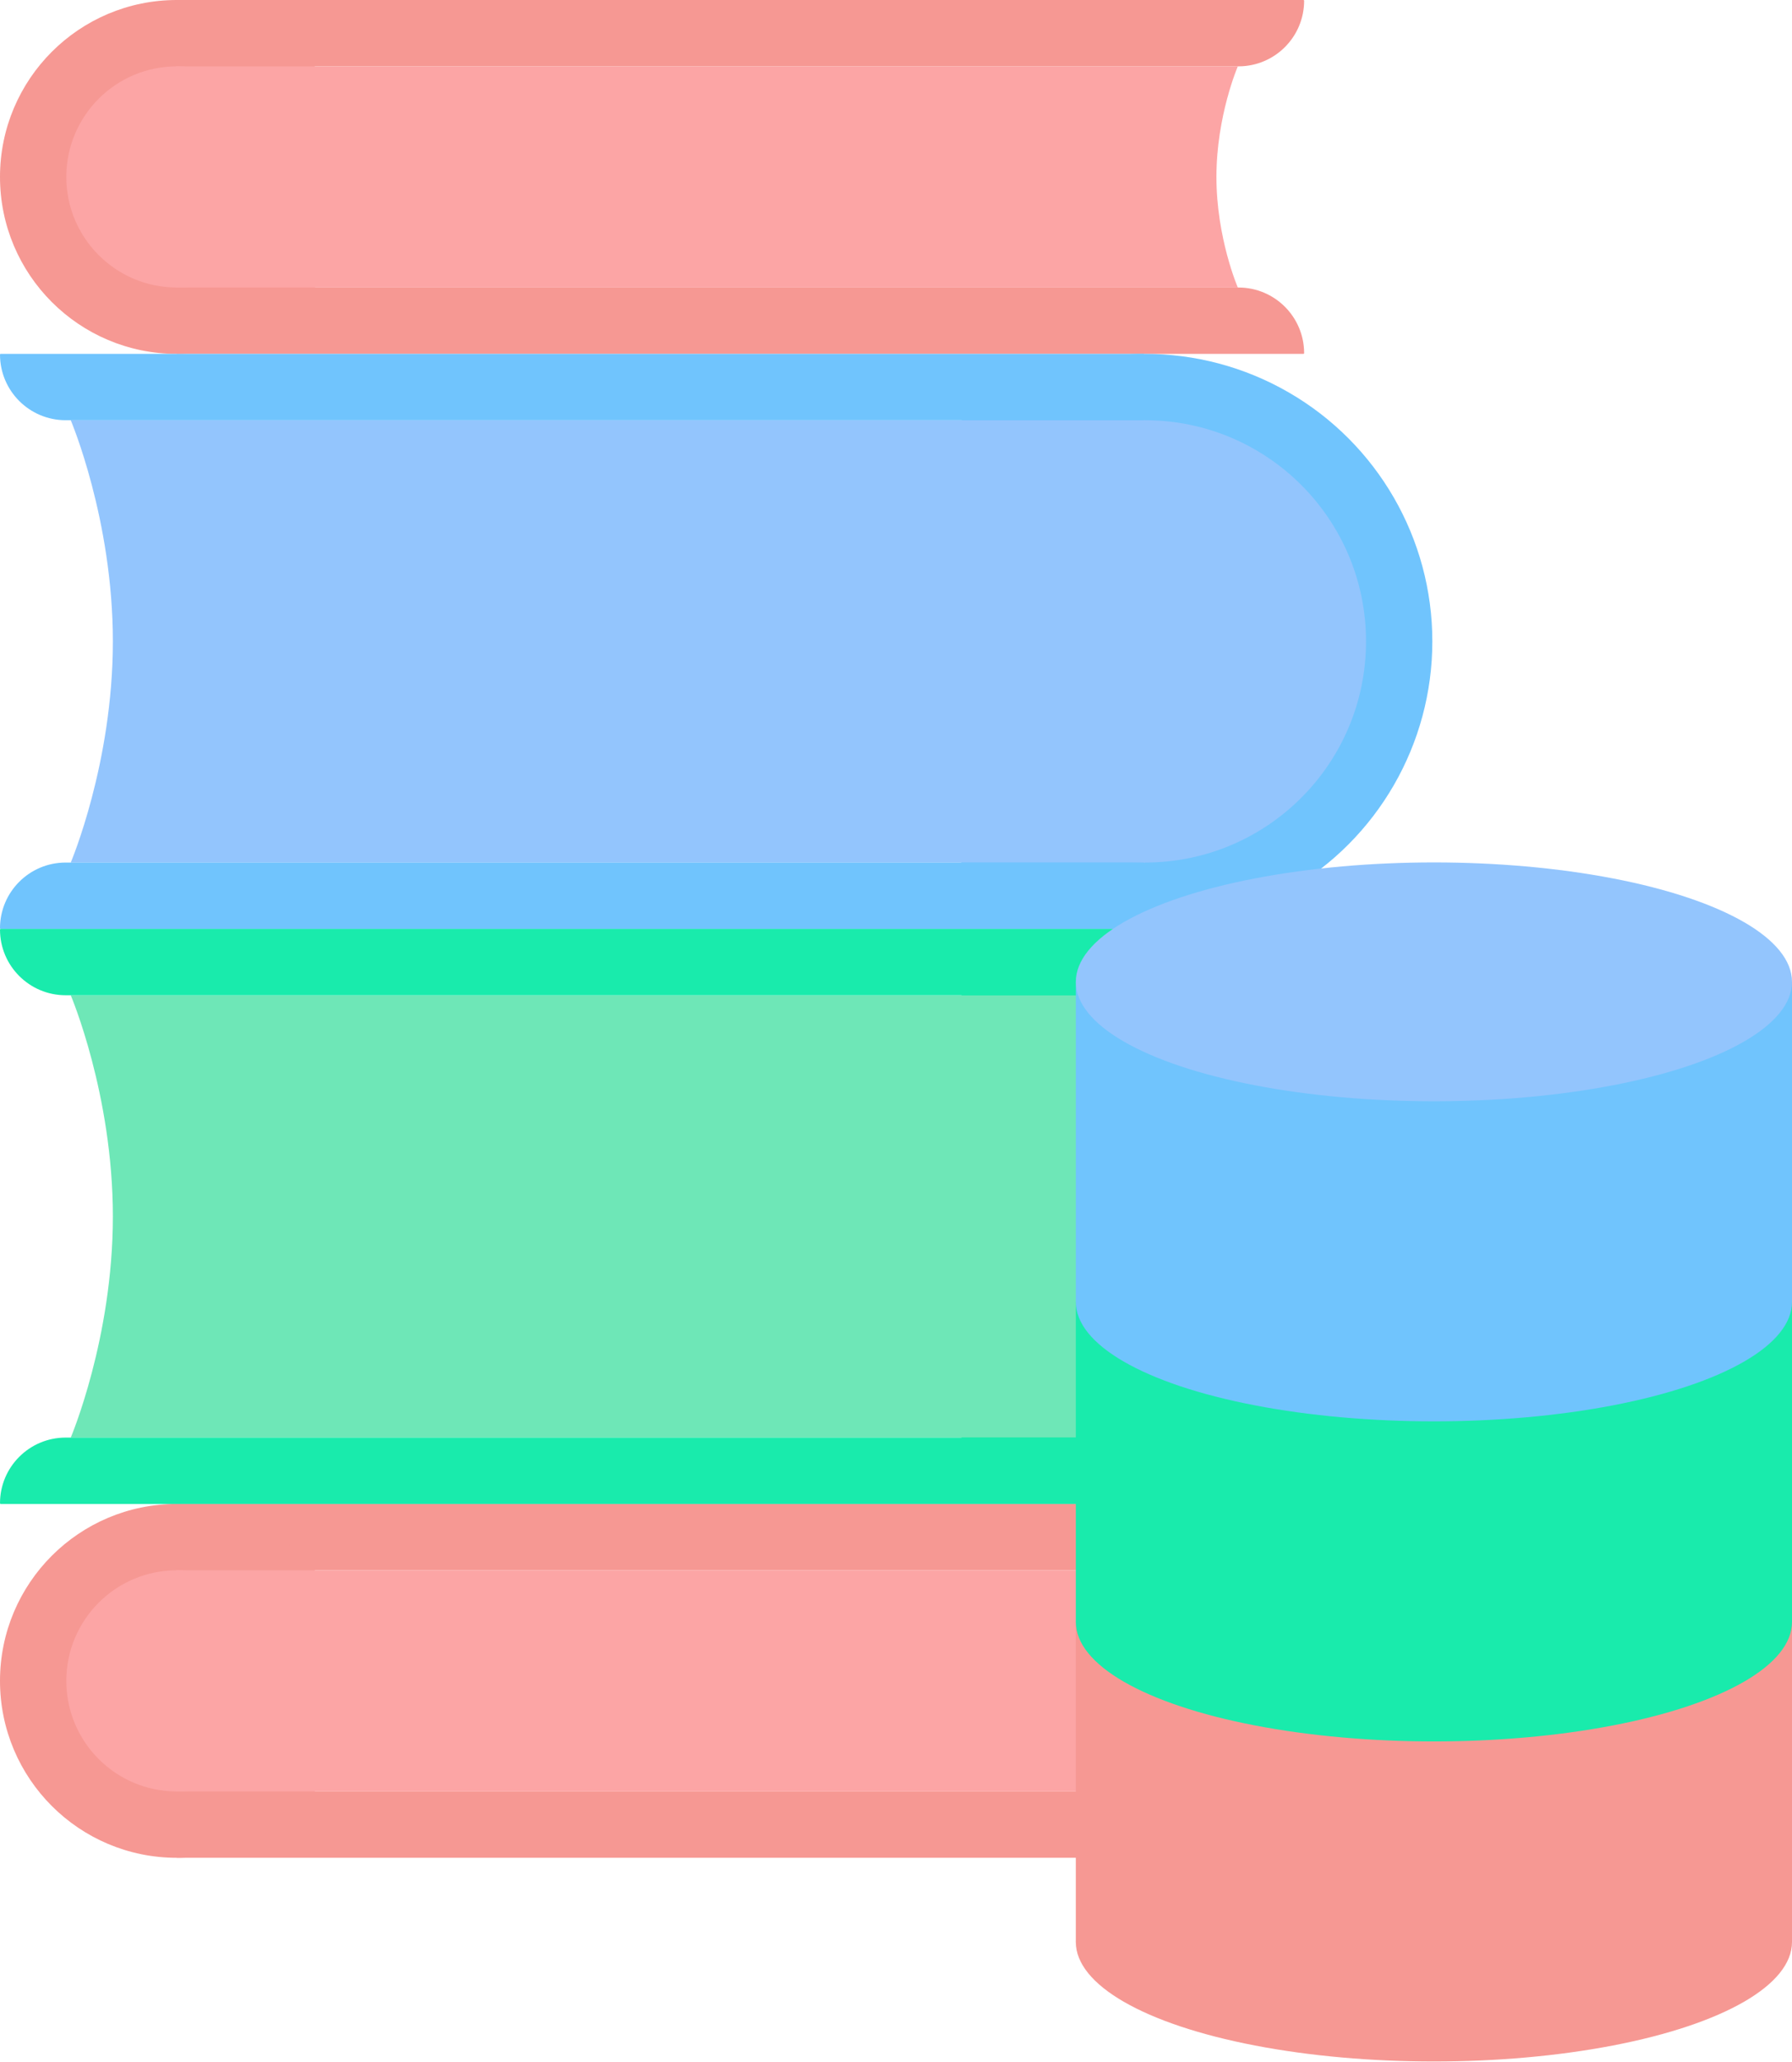 <svg width="320" height="368" viewBox="0 0 320 368" fill="none" xmlns="http://www.w3.org/2000/svg">
<path d="M31.577 0H232.763C232.828 0 232.88 0.052 232.88 0.117V0.117C232.88 6.592 227.631 11.841 221.156 11.841H31.577V0Z" fill="#F69893"/>
<path d="M31.577 51.313H221.156C227.631 51.313 232.88 56.562 232.88 63.037V63.037C232.88 63.102 232.828 63.154 232.763 63.154H31.577V51.313Z" fill="#F69893"/>
<circle cx="31.577" cy="31.577" r="31.577" fill="#F69893"/>
<circle cx="31.577" cy="31.577" r="19.736" fill="#FCA5A5"/>
<path fill-rule="evenodd" clip-rule="evenodd" d="M217.219 31.577C217.219 42.477 221.039 51.312 221.039 51.312L31.445 51.312V11.841L221.039 11.841C221.039 11.841 217.219 20.677 217.219 31.577Z" fill="#FCA5A5"/>
<path d="M31.577 268.404H232.763C232.828 268.404 232.88 268.457 232.88 268.521V268.521C232.88 274.996 227.631 280.245 221.156 280.245H31.577V268.404Z" fill="#F69893"/>
<path d="M31.577 319.717H221.156C227.631 319.717 232.88 324.966 232.88 331.441V331.441C232.88 331.506 232.828 331.558 232.763 331.558H31.577V319.717Z" fill="#F69893"/>
<circle cx="31.577" cy="299.982" r="31.577" fill="#F69893"/>
<circle cx="31.577" cy="299.981" r="19.736" fill="#FCA5A5"/>
<path fill-rule="evenodd" clip-rule="evenodd" d="M217.219 299.981C217.219 310.881 221.039 319.717 221.039 319.717L31.445 319.717V280.245L221.039 280.245C221.039 280.245 217.219 289.081 217.219 299.981Z" fill="#FCA5A5"/>
<circle cx="204.461" cy="114.466" r="51.313" fill="#70C4FD"/>
<circle cx="204.461" cy="114.467" r="39.471" fill="#93C5FD"/>
<path fill-rule="evenodd" clip-rule="evenodd" d="M12.631 153.938C12.631 153.938 20.154 136.266 20.154 114.467C20.154 92.688 12.645 75.029 12.631 74.995H204.461V153.938L12.631 153.938Z" fill="#93C5FD"/>
<path d="M0 63.271C0 63.206 0.052 63.154 0.117 63.154H204.25V74.995H11.724C5.249 74.995 0 69.746 0 63.271V63.271Z" fill="#70C4FD"/>
<path d="M0 165.662C0 159.187 5.249 153.938 11.724 153.938H204.25V165.779H0.117C0.052 165.779 0 165.726 0 165.662V165.662Z" fill="#70C4FD"/>
<circle cx="204.461" cy="217.092" r="51.313" fill="#19EBAC"/>
<circle cx="204.461" cy="217.092" r="39.471" fill="#6EE7B7"/>
<path fill-rule="evenodd" clip-rule="evenodd" d="M12.631 256.563C12.631 256.563 20.154 238.891 20.154 217.092C20.154 195.313 12.645 177.654 12.631 177.62H204.461V256.563L12.631 256.563Z" fill="#6EE7B7"/>
<path d="M0 165.896C0 165.832 0.052 165.779 0.117 165.779H204.25V177.62H11.724C5.249 177.62 0 172.371 0 165.896V165.896Z" fill="#19EBAC"/>
<path d="M0 268.287C0 261.812 5.249 256.563 11.724 256.563H204.25V268.404H0.117C0.052 268.404 0 268.352 0 268.287V268.287Z" fill="#19EBAC"/>
<ellipse cx="256.057" cy="346.595" rx="63.943" ry="21.314" fill="#F69893"/>
<rect x="192.113" y="289.473" width="127.887" height="57.123" fill="#F69893"/>
<rect x="192.113" y="232.35" width="127.887" height="57.123" fill="#19EBAC"/>
<ellipse cx="256.057" cy="289.473" rx="63.943" ry="21.314" fill="#19EBAC"/>
<ellipse cx="256.057" cy="232.35" rx="63.943" ry="21.314" fill="#70C4FD"/>
<rect x="192.113" y="175.228" width="127.887" height="57.123" fill="#70C4FD"/>
<ellipse cx="256.057" cy="175.228" rx="63.943" ry="21.314" fill="#93C5FD"/>
</svg>
